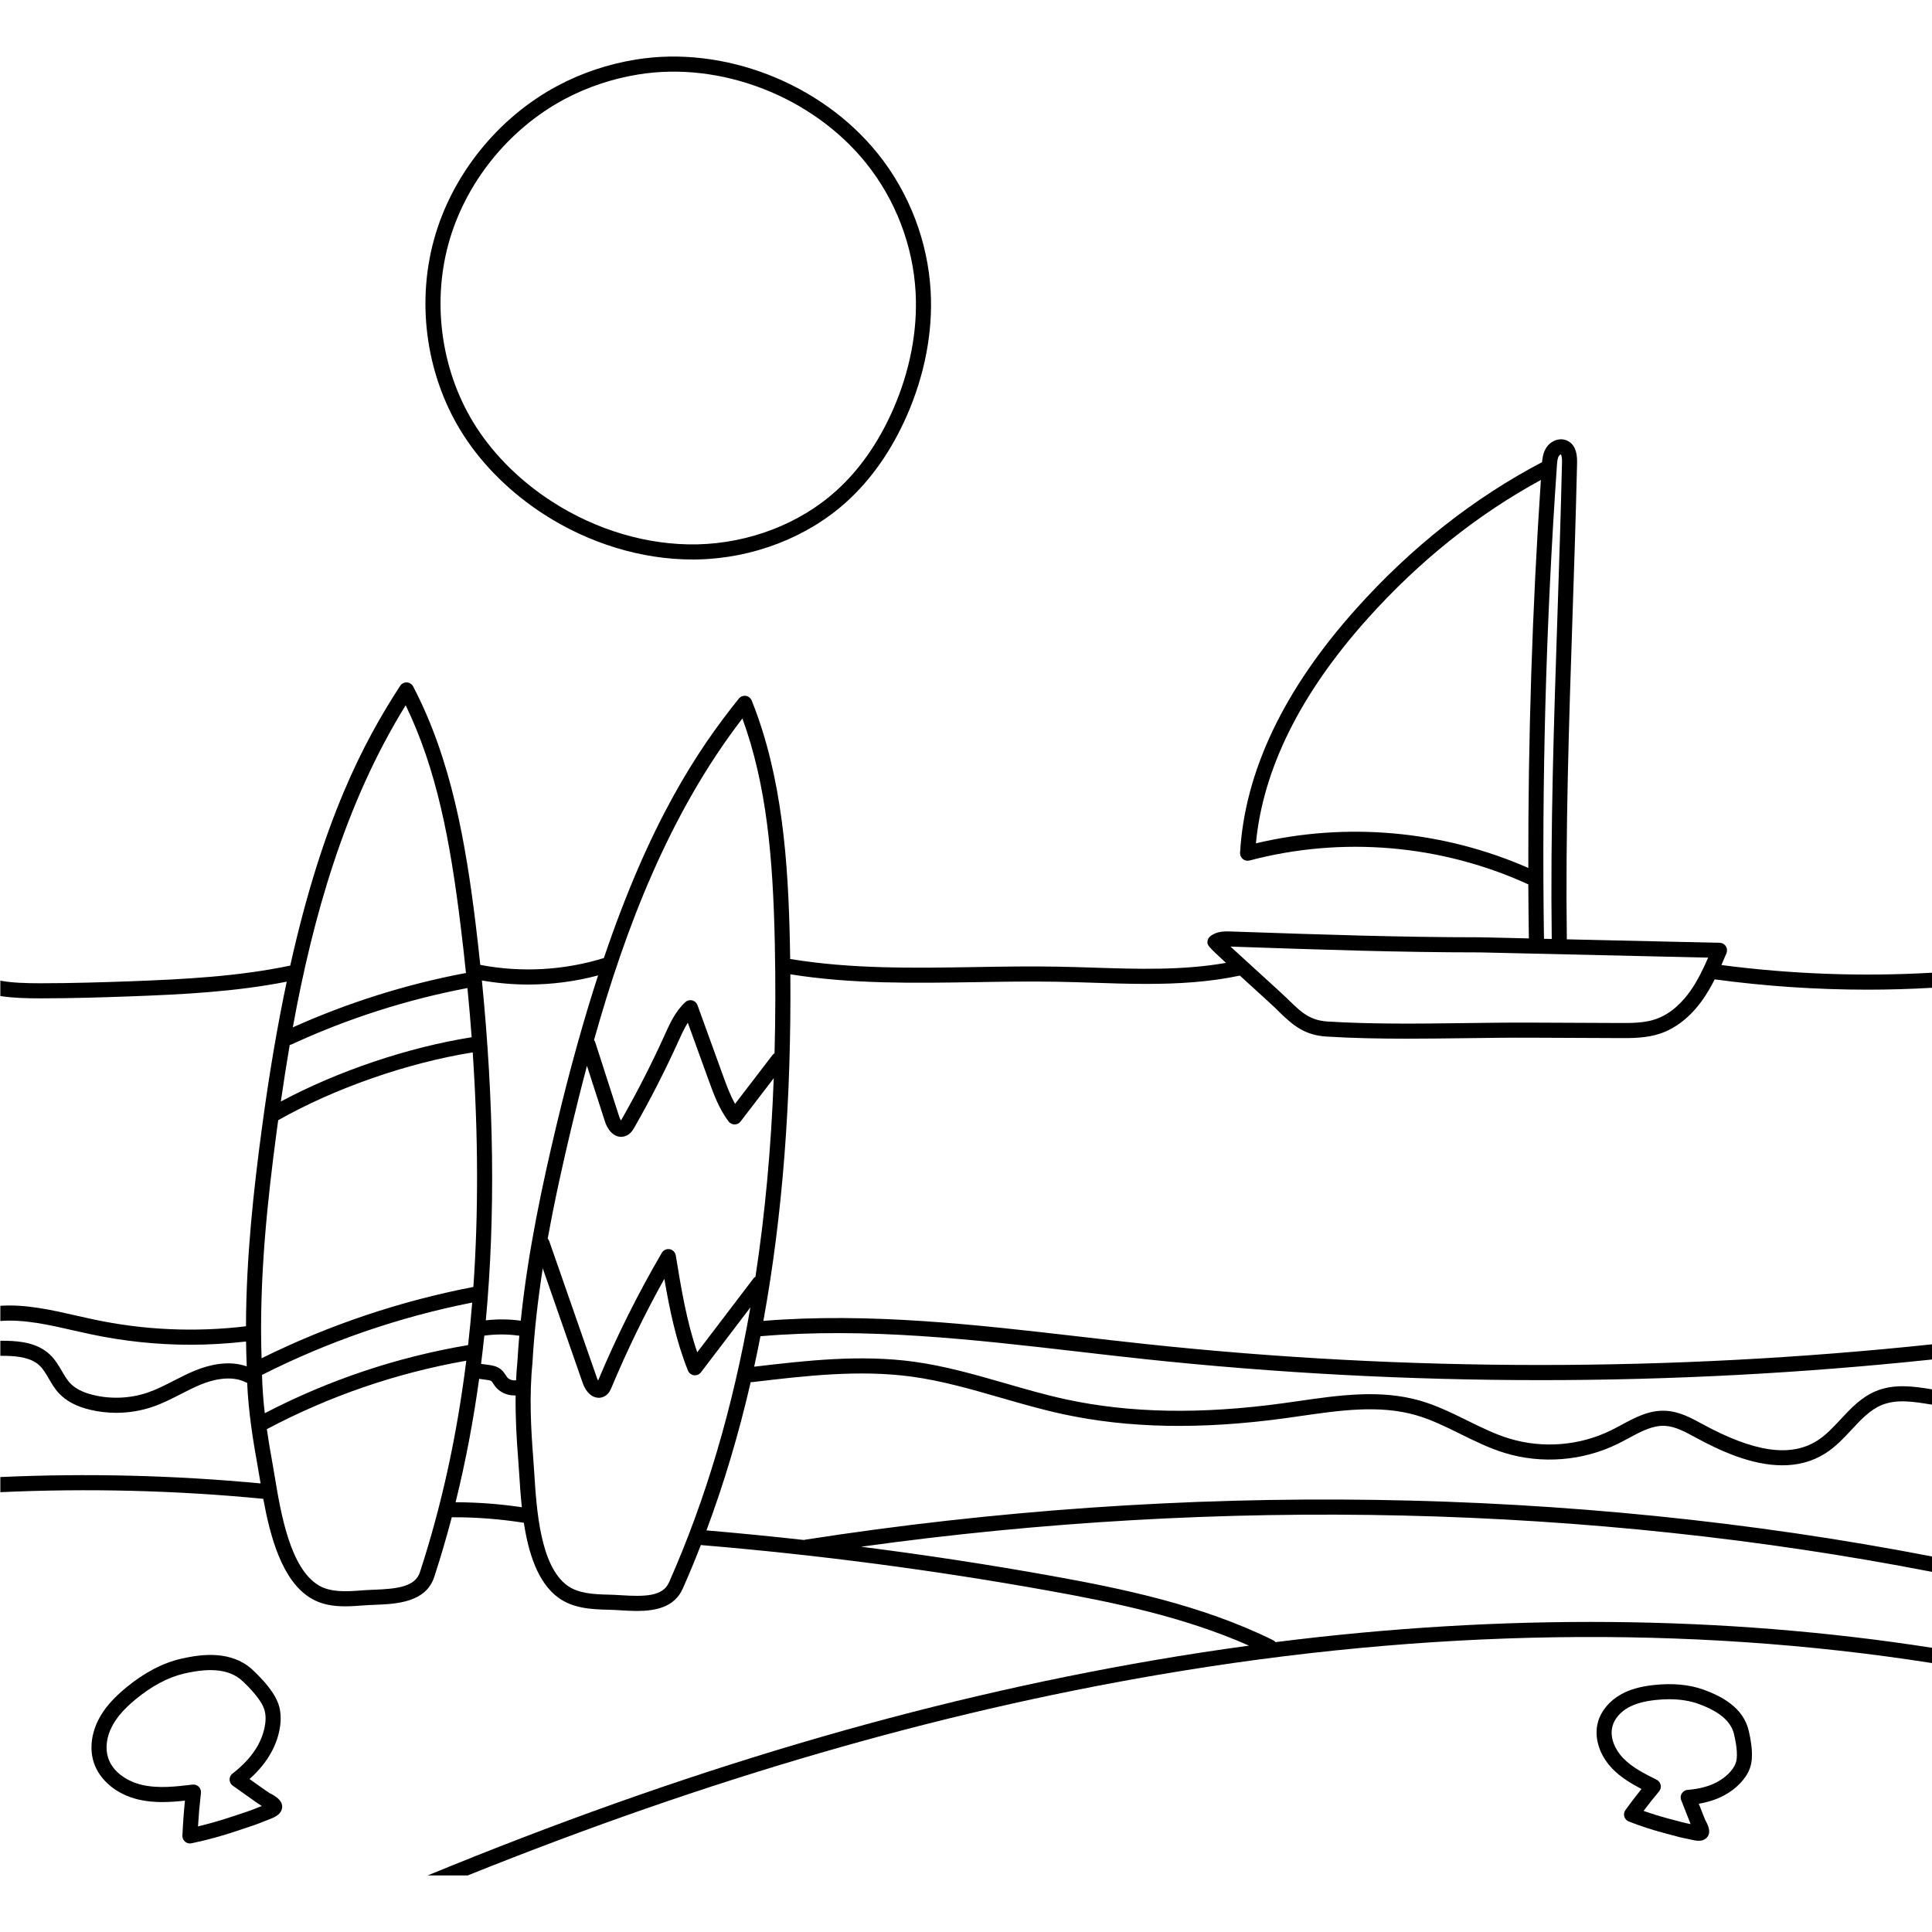 <svg id="Capa_1" enable-background="new 0 0 512 512" height="512" viewBox="0 0 512 512" width="512" xmlns="http://www.w3.org/2000/svg"><path d="m258.484 260.283c7.059-.12 14.357-.24 21.496-.11 3.2.05 6.479.16 9.648.26 4.699.16 9.469.31 14.247.31 8.259 0 16.567-.47 24.696-2.2.84.77 1.77 1.61 2.79 2.54 3.16 2.88 6.149 5.6 6.709 6.15l1.14 1.13c1.739 1.69 3.379 3.19 5.319 4.31s4.169 1.86 7.069 2.03c7.009.43 14.118.56 21.186.56 5.179 0 10.339-.07 15.427-.13 5.839-.08 11.878-.16 17.767-.13l22.986.1c3.439.02 7.359.04 11.017-1.2 4.23-1.43 8.129-4.54 11.258-8.99 1.21-1.72 2.239-3.53 3.169-5.37 13.418 1.81 26.975 2.73 40.533 2.73 5.689 0 11.378-.17 17.057-.5v-3.99c-18.607 1.06-37.333.38-55.81-2.04.46-1.04.9-2.08 1.34-3.11.26-.61.2-1.31-.16-1.87s-.97-.9-1.64-.91c-13.487-.3-26.995-.61-40.503-.92-.38-28.67.58-57.81 1.52-85.99.44-13.24.89-26.94 1.2-40.41.07-3.06-.86-5.01-2.749-5.81-1.93-.81-4.289.07-5.499 2.06-.74 1.22-.94 2.58-1.04 3.7-18.087 9.49-34.664 22.55-49.251 38.84-19.196 21.42-29.545 43.18-30.774 64.67-.03.64.24 1.26.74 1.67.49.4 1.16.54 1.77.38 24.496-6.47 50.681-4.25 73.737 6.26.05.02.09.03.14.05.02 4.78.08 9.57.15 14.34-4.319-.1-8.639-.2-12.967-.3-20.936 0-42.203-.73-62.769-1.43l-3.289-.11c-1.46-.05-3.659-.13-5.399 1.26-.46.37-.74.92-.76 1.51-.03.81-.03 1.01 4.909 5.55-11.498 2.03-23.496 1.64-35.134 1.26-3.189-.1-6.478-.21-9.708-.26-7.209-.13-14.547-.01-21.636.11-16.187.27-32.904.53-49.011-2.14-.02-1.38-.04-2.76-.07-4.16-.45-21.42-1.98-44.04-10.118-64.33-.27-.66-.86-1.13-1.56-1.24-.71-.1-1.41.18-1.859.73-11.118 13.82-23.596 32.81-35.764 68.75-10.578 3.27-21.886 3.89-32.754 1.81-.37-3.57-.78-7.16-1.22-10.8-2.61-21.26-6.419-43.61-16.567-62.98-.33-.63-.969-1.04-1.679-1.07-.7-.03-1.38.31-1.77.91-9.858 15.15-20.566 35.78-29.125 74.13-13.837 2.89-27.955 3.62-42.402 4.16-7.029.25-15.298.52-23.566.52h-.47c-3.59-.01-7.089-.09-10.388-.68v4.07c3.359.52 6.839.6 10.378.61h.48c8.329 0 16.647-.27 23.716-.53 14.027-.51 27.755-1.23 41.323-3.89-2.41 11.39-4.639 24.28-6.599 38.96-2.11 15.74-4.149 33.86-4.199 52.37-13.518 1.61-27.115 1.01-40.443-1.83-1.44-.31-2.9-.64-4.36-.97-6.729-1.53-13.608-3.1-20.296-2.63v4.02c6.239-.49 12.898 1.02 19.407 2.51 1.48.33 2.959.67 4.419.98 8.788 1.87 17.687 2.81 26.605 2.81 4.899 0 9.799-.3 14.687-.86.03 2.19.09 4.39.18 6.59-4.789-1.68-9.928-.41-13.567 1.06-2 .81-3.909 1.79-5.759 2.74-2.31 1.18-4.489 2.3-6.799 3.1-4.599 1.6-9.748 1.84-14.477.7-2.83-.68-4.869-1.72-6.229-3.18-.829-.89-1.479-2.01-2.17-3.19-.88-1.51-1.799-3.07-3.189-4.38-3.229-3.03-7.729-3.53-11.298-3.62-.6-.02-1.21-.02-1.81-.02v3.99c.57 0 1.14.01 1.71.02 2.85.08 6.419.44 8.659 2.54.969.92 1.699 2.16 2.469 3.48.77 1.33 1.57 2.7 2.71 3.91 1.91 2.05 4.599 3.47 8.208 4.34 2.26.54 4.599.82 6.949.82 3.329 0 6.659-.55 9.778-1.63 2.569-.89 4.979-2.13 7.308-3.32 1.86-.95 3.61-1.85 5.439-2.59 2.69-1.09 7.799-2.6 11.878-.52.099.05.2.08.3.11.34 7.66 1.54 15.23 2.729 21.78.21 1.12.41 2.36.63 3.69.07.39.13.79.2 1.19-22.856-2.16-46.012-2.73-68.968-1.69v2c-.03.01-.06.01-.09.01h.09v2c23.186-1.06 46.602-.48 69.678 1.76 1.819 9.89 4.919 21.82 12.728 26.41 2.76 1.63 5.809 2.08 8.998 2.08 1.53 0 3.1-.1 4.669-.23.93-.08 1.95-.12 3-.16 5.769-.23 13.678-.55 15.917-7.41 1.69-5.17 3.24-10.45 4.65-15.82.07.01.13.02.2.02h.01c6.259-.02 12.648.47 18.886 1.46 1.21 7.92 3.63 15.8 9.118 19.83 3.829 2.8 8.529 3.12 13.417 3.22.94.01 1.95.08 2.999.14 1.39.09 2.89.18 4.419.18 4.849 0 9.948-.93 12.168-5.94 1.67-3.78 3.27-7.63 4.789-11.54.07.01.13.03.2.03 30.684 2.56 61.609 6.62 91.914 12.07 16.727 3.01 35.784 6.86 53.15 14.57-8.249 1.12-16.527 2.38-24.845 3.81-62.319 10.66-125.558 29.38-192.816 57.09h10.618c63.599-25.57 123.658-43.01 182.868-53.15 71.497-12.24 140.455-13.29 205.174-3.13v-4.05c-55.28-8.61-113.63-9.11-173.97-1.5-.18-.21-.4-.39-.66-.52-19.017-9.4-40.323-13.73-58.809-17.06-16.657-2.99-33.494-5.56-50.381-7.7 95.583-13.27 193.066-10.99 283.82 6.66v-4.08c-95.493-18.47-198.325-20.04-298.617-4.45-.11.01-.21.04-.31.08-8.628-.96-17.247-1.81-25.855-2.54 4.639-12.43 8.548-25.51 11.728-39.31.15.02.31.03.46.01 13.897-1.65 28.255-3.35 42.263-1.44 7.979 1.09 15.917 3.38 23.596 5.6 5.329 1.53 10.828 3.12 16.367 4.32 17.447 3.78 36.754 4.13 59.02 1.08 1.37-.19 2.759-.39 4.139-.59 10.198-1.47 20.737-3 30.435-.21 4.039 1.16 7.789 3.01 11.758 4.97 3.74 1.85 7.619 3.76 11.738 5.03 9.868 3.03 20.836 2.14 30.085-2.44.91-.45 1.82-.94 2.729-1.43 3.29-1.78 6.419-3.45 9.659-3.3 2.719.13 5.409 1.6 8.099 3.06 6.419 3.5 14.847 7.41 23.046 7.4 3.929 0 7.798-.89 11.378-3.15 2.709-1.71 4.869-4.04 6.969-6.28 2.52-2.71 4.889-5.26 7.968-6.53 3.99-1.65 8.479-.91 13.228-.13.04.01.08.01.12.02v-4.06c-4.939-.81-10.008-1.54-14.877.47-3.879 1.61-6.669 4.6-9.368 7.5-2.009 2.16-3.91 4.19-6.179 5.63-7.059 4.46-16.707 3.07-30.454-4.42-2.859-1.56-6.099-3.33-9.738-3.5-4.369-.22-8.119 1.81-11.748 3.77-.87.47-1.73.93-2.6 1.36-8.349 4.14-18.237 4.94-27.135 2.2-3.819-1.17-7.379-2.93-11.148-4.79-.01 0-.02-.01-.03-.02-3.949-1.94-8.019-3.94-12.398-5.2-10.508-3.03-21.486-1.44-32.104.09-1.379.2-2.75.4-4.109.58-21.796 2.99-40.653 2.65-57.64-1.02-5.399-1.17-10.839-2.74-16.097-4.26-7.819-2.25-15.897-4.58-24.156-5.71-14.207-1.94-28.505-.32-42.363 1.32.58-2.67 1.15-5.35 1.67-8.07 27.956-2.41 56.5.87 84.105 4.06 5.839.68 11.878 1.38 17.817 2.01 34.794 3.7 69.827 5.56 104.852 5.56 34.644 0 69.277-1.83 103.702-5.47v-4.02c-69.088 7.31-139.056 7.31-208.133-.05-5.919-.63-11.948-1.33-17.777-2-27.445-3.17-55.8-6.43-83.795-4.16 5.069-27.76 7.428-58.24 7.149-91.85 16.24 2.61 32.897 2.34 49.034 2.08zm154.114-136.88c.06-.9.13-1.91.51-2.54.17-.27.48-.44.53-.46 0 .01.35.34.31 2.04-.31 13.45-.76 27.13-1.2 40.36-.94 28.19-1.9 57.32-1.52 86.03-.69-.01-1.37-.03-2.06-.04-.62-41.67.53-83.84 3.43-125.39zm-7.579 106.61c-22.666-9.94-48.121-12.24-72.188-6.52 1.87-19.68 11.798-39.69 29.555-59.5 13.678-15.28 29.135-27.64 45.962-36.8-2.289 34.09-3.399 68.56-3.329 102.82zm-75.727 20.95c20.596.7 41.893 1.43 62.839 1.43h.02c20.177.48 40.353.94 60.529 1.39-1.34 3.07-2.81 6.12-4.709 8.82-1.839 2.62-4.949 6.05-9.268 7.51-3.029 1.02-6.429 1.01-9.718.99l-22.986-.1c-5.929-.03-11.988.05-17.837.13-11.968.15-24.336.32-36.324-.42-4.439-.27-6.779-2.24-9.828-5.22l-1.13-1.1c-.62-.61-3.49-3.23-6.819-6.26-2.47-2.25-5.719-5.21-7.969-7.28zm-221.781-64.06c8.189 16.94 11.788 35.75 14.567 58.48.52 4.21.99 8.37 1.41 12.49-.1 0-.2.01-.3.03-15.698 2.98-31.015 7.82-45.592 14.36 5.279-28.98 13.738-59.24 29.915-85.36zm-30.735 90.01c.19-.03.37-.07.55-.16 14.837-6.84 30.505-11.86 46.552-14.91.43 4.4.8 8.75 1.12 13.04-.01 0-.02 0-.02 0-16.887 2.68-35.484 8.97-50.551 17.03.71-4.94 1.489-9.94 2.349-15zm-3.429 22.73c.13-.92.25-1.85.38-2.78 15.017-8.49 34.184-15.18 51.551-17.97 1.47 21.99 1.53 42.67.17 62.16-19.477 3.76-38.343 10.11-56.13 18.9-.71-21.17 1.619-42.31 4.029-60.31zm-3.909 64.72c17.617-8.89 36.344-15.34 55.7-19.17-.3 3.8-.67 7.55-1.09 11.27-18.827 3.18-36.943 9.25-53.881 18.05-.379-3.33-.649-6.74-.729-10.15zm41.842 52.29c-1.28 3.91-6.099 4.41-12.278 4.65-1.11.05-2.18.09-3.16.17-4.209.34-8.238.51-11.318-1.3-7.659-4.51-10.109-19.19-11.718-28.9-.23-1.34-.44-2.6-.64-3.74-.51-2.77-1.009-5.73-1.449-8.79 16.587-8.79 34.354-14.89 52.851-18.14-2.479 19.93-6.569 38.56-12.288 56.05zm9.459-18.54c2.6-10.51 4.679-21.4 6.239-32.71l1.94.27c.43.06 1.08.15 1.3.32.12.1.31.39.47.64.17.26.34.52.52.76 1.21 1.57 3.159 2.42 5.109 2.42.11 0 .22-.01.33-.02-.08 5.95.27 11.76.68 16.96.09 1.13.17 2.39.26 3.73.17 2.71.37 5.78.71 8.95-5.8-.86-11.68-1.31-17.558-1.32zm6.748-36.67c.31-2.48.6-4.97.86-7.48 3-.42 6.049-.42 9.048-.01.08.01.15.01.23.01-.2 2.3-.38 4.61-.51 6.92-.16 1.62-.27 3.26-.35 4.89-.86.16-1.87-.15-2.39-.82-.12-.16-.23-.32-.33-.49-.31-.48-.7-1.08-1.33-1.59-1.08-.86-2.39-1.04-3.249-1.16zm10.518-11.44c-.02 0-.04-.01-.06-.01-3.049-.42-6.139-.44-9.198-.09 2.549-27.53 2.189-57.43-1.04-90.07 4.059.71 8.169 1.08 12.278 1.08 6.239 0 12.478-.81 18.517-2.42-3.729 11.48-7.419 24.58-11.028 39.7-3.69 15.48-7.559 33.35-9.469 51.81zm39.284 69.36c-1.66 3.76-6.519 3.77-12.678 3.39-1.119-.07-2.189-.13-3.169-.15-4.219-.08-8.249-.33-11.128-2.44-7.169-5.26-8.119-20.11-8.739-29.94-.09-1.36-.17-2.63-.26-3.79-.6-7.61-1.09-16.56-.21-25.19v-.09c.48-8.44 1.46-16.84 2.729-25.03l10.618 30.47c.23.66 1.13 2.88 3.04 3.61.389.15.789.23 1.18.23.54 0 1.07-.14 1.56-.41 1.12-.61 1.59-1.72 1.83-2.32 4.109-9.82 8.809-19.49 13.997-28.8 1.4 8.18 3.1 16.46 6.259 24.32.271.66.87 1.14 1.58 1.23.71.1 1.43-.2 1.86-.77l13.108-17.21c-4.67 26.74-11.839 50.92-21.577 72.89zm22.916-81.01c-.21.13-.4.29-.56.49l-14.868 19.53c-2.849-8.28-4.289-17.11-5.688-25.67-.14-.84-.78-1.49-1.61-1.65-.83-.15-1.67.23-2.09.96-6.349 10.86-12.028 22.25-16.887 33.86-.1-.17-.19-.37-.27-.59l-12.658-36.32c-.09-.27-.24-.5-.42-.7 1.85-10.28 4.059-20.12 6.209-29.14 1.31-5.46 2.69-11.03 4.19-16.66l4.759 14.73c.27.84 1.08 2.88 2.789 3.72.48.24.99.36 1.5.36.39 0 .77-.07 1.16-.21 1.32-.47 1.98-1.63 2.339-2.25 4.2-7.33 8.099-14.96 11.588-22.65l.12-.27c.78-1.72 1.54-3.39 2.469-4.86l5.509 15.21c1.29 3.56 2.75 7.6 5.299 10.96.37.49.96.78 1.579.79h.01c.62 0 1.21-.29 1.59-.79l8.788-11.47c-.698 18.55-2.318 36.06-4.847 52.62zm5.059-59.24c-.2.13-.39.29-.55.49l-9.908 12.93c-1.35-2.38-2.319-5.05-3.259-7.65l-6.709-18.51c-.231-.63-.75-1.1-1.41-1.26-.65-.16-1.33.02-1.83.48-2.62 2.43-4.049 5.59-5.439 8.65l-.11.27c-3.44 7.58-7.289 15.09-11.418 22.32-.02.02-.04.06-.07.11-.15-.24-.31-.57-.45-.98l-6.359-19.73c-.08-.22-.19-.42-.33-.6 8.228-29.33 19.847-59.92 39.323-85.23 6.429 17.68 8.109 36.76 8.589 59.66.21 9.96.18 19.63-.07 29.05z"/><path d="m451.641 447.843c-3.839-1.42-8.348-1.85-13.418-1.29-3.579.39-6.319 1.18-8.639 2.47-3.079 1.72-5.309 4.41-6.119 7.38-1.09 4 .36 8.69 3.769 12.26 2.26 2.35 5.069 4.02 7.779 5.44-1.469 1.82-2.89 3.69-4.259 5.57-.36.5-.47 1.14-.29 1.74.17.59.61 1.07 1.18 1.3 3.089 1.21 6.279 2.25 9.488 3.09.47.13.94.26 1.41.38 1.539.42 3.129.85 4.769 1.16.11.01.26.05.43.09.91.22 1.73.39 2.45.39.57 0 1.079-.11 1.539-.38 1.53-.91 1.63-2.56.29-4.91l-.08-.15c-.19-.39-1.13-2.81-1.74-4.38 2.5-.42 4.729-1.15 6.659-2.17 3.359-1.8 5.949-4.54 6.919-7.34 1-2.91.35-6.72-.32-9.71-1.449-6.42-7.438-9.31-11.817-10.94zm8.358 19.34c-.76 2.21-3.09 4.09-5.02 5.11-2.089 1.12-4.689 1.8-7.718 2.04h-.03c-1.099.09-1.92 1.06-1.829 2.16.02.25.09.49.19.71.1.24.38.96.73 1.85.88 2.29 1.4 3.6 1.71 4.35-1.48-.27-2.919-.66-4.439-1.08-.48-.13-.96-.26-1.44-.38-2.22-.59-4.429-1.27-6.589-2.04 1.33-1.76 2.7-3.49 4.11-5.18.389-.46.55-1.09.42-1.69-.12-.6-.51-1.1-1.06-1.38-3.2-1.6-6.499-3.25-8.909-5.76-1.92-2-3.659-5.27-2.799-8.44.53-1.94 2.06-3.74 4.199-4.94 1.84-1.02 4.11-1.65 7.139-1.99 1.28-.14 2.52-.21 3.709-.21 2.93 0 5.569.43 7.879 1.28 5.569 2.07 8.528 4.63 9.298 8.07.329 1.45 1.209 5.32.449 7.52z"/><path d="m144.134 136.293c12.008 7.75 25.936 11.98 39.363 11.98.45 0 .9 0 1.35-.01 14.757-.32 29.165-5.89 39.533-15.31 6.529-5.92 11.878-13.57 15.917-22.74 4.739-10.77 6.939-22.18 6.339-32.97-.72-13.24-5.699-26.21-14.018-36.54-15.067-18.72-40.862-28.73-64.168-24.91-7.329 1.2-14.278 3.53-20.646 6.92-15.887 8.45-28.165 23.76-32.844 40.96-4.749 17.44-1.76 36.82 7.999 51.84 5.188 8 12.507 15.18 21.175 20.78zm-25.315-71.57c4.389-16.16 15.927-30.54 30.854-38.48 5.999-3.18 12.528-5.37 19.417-6.5 21.936-3.59 46.221 5.83 60.419 23.47 7.789 9.68 12.458 21.84 13.138 34.25.56 10.17-1.52 20.94-6.009 31.14-3.809 8.65-8.838 15.85-14.947 21.39-9.658 8.77-23.126 13.97-36.933 14.27-13.078.26-26.705-3.75-38.453-11.33-8.199-5.29-15.108-12.07-19.997-19.6-9.139-14.08-11.939-32.25-7.489-48.61z"/><path d="m71.667 475.303-.22-.11c-.49-.28-3.61-2.51-5.289-3.71-.01 0-.02-.01-.03-.02 2.48-2.22 4.409-4.59 5.769-7.08 2.21-4.05 3.01-8.53 2.13-11.99-.92-3.58-4.13-7.03-6.829-9.63-5.709-5.5-13.738-4.44-19.277-3.16-4.879 1.13-9.798 3.73-14.618 7.72-3.389 2.81-5.669 5.45-7.158 8.32-1.97 3.77-2.43 7.95-1.28 11.46 1.55 4.73 6.119 8.49 11.928 9.82 4.089.94 8.309.69 12.218.27-.31 3.08-.53 6.19-.67 9.26-.03.61.23 1.21.7 1.61.37.31.83.47 1.3.47.14 0 .27-.01.41-.04 4.01-.84 8.019-1.93 11.908-3.24.57-.19 1.15-.38 1.719-.57 1.88-.62 3.82-1.25 5.709-2.05.12-.06.31-.12.53-.2 1.84-.68 3.289-1.29 3.879-2.48 1.241-2.56-1.829-4.13-2.829-4.65zm-2.419 3.37c-.3.11-.55.2-.72.27-1.74.74-3.51 1.32-5.399 1.94-.58.19-1.17.38-1.75.58-2.919.98-5.899 1.83-8.908 2.55.18-2.95.44-5.92.78-8.86.07-.61-.14-1.22-.57-1.65-.38-.37-.89-.58-1.42-.58-.07 0-.15 0-.23.01-4.449.53-9.049 1.08-13.348.09-3.49-.79-7.689-3.1-9.018-7.16-.82-2.5-.44-5.55 1.03-8.37 1.24-2.38 3.2-4.63 6.159-7.09 4.339-3.59 8.698-5.91 12.968-6.9 7.359-1.7 12.318-1.02 15.597 2.14 1.37 1.32 4.979 4.8 5.729 7.74s-.42 6.62-1.759 9.08c-1.44 2.64-3.709 5.18-6.739 7.53-.01.01-.03.02-.04.03-.87.68-1.02 1.93-.34 2.8.16.21.35.37.56.5.25.16 1.03.73 2 1.42 3.24 2.31 4.909 3.49 5.559 3.88-.061.02-.101.04-.141.05z"/></svg>